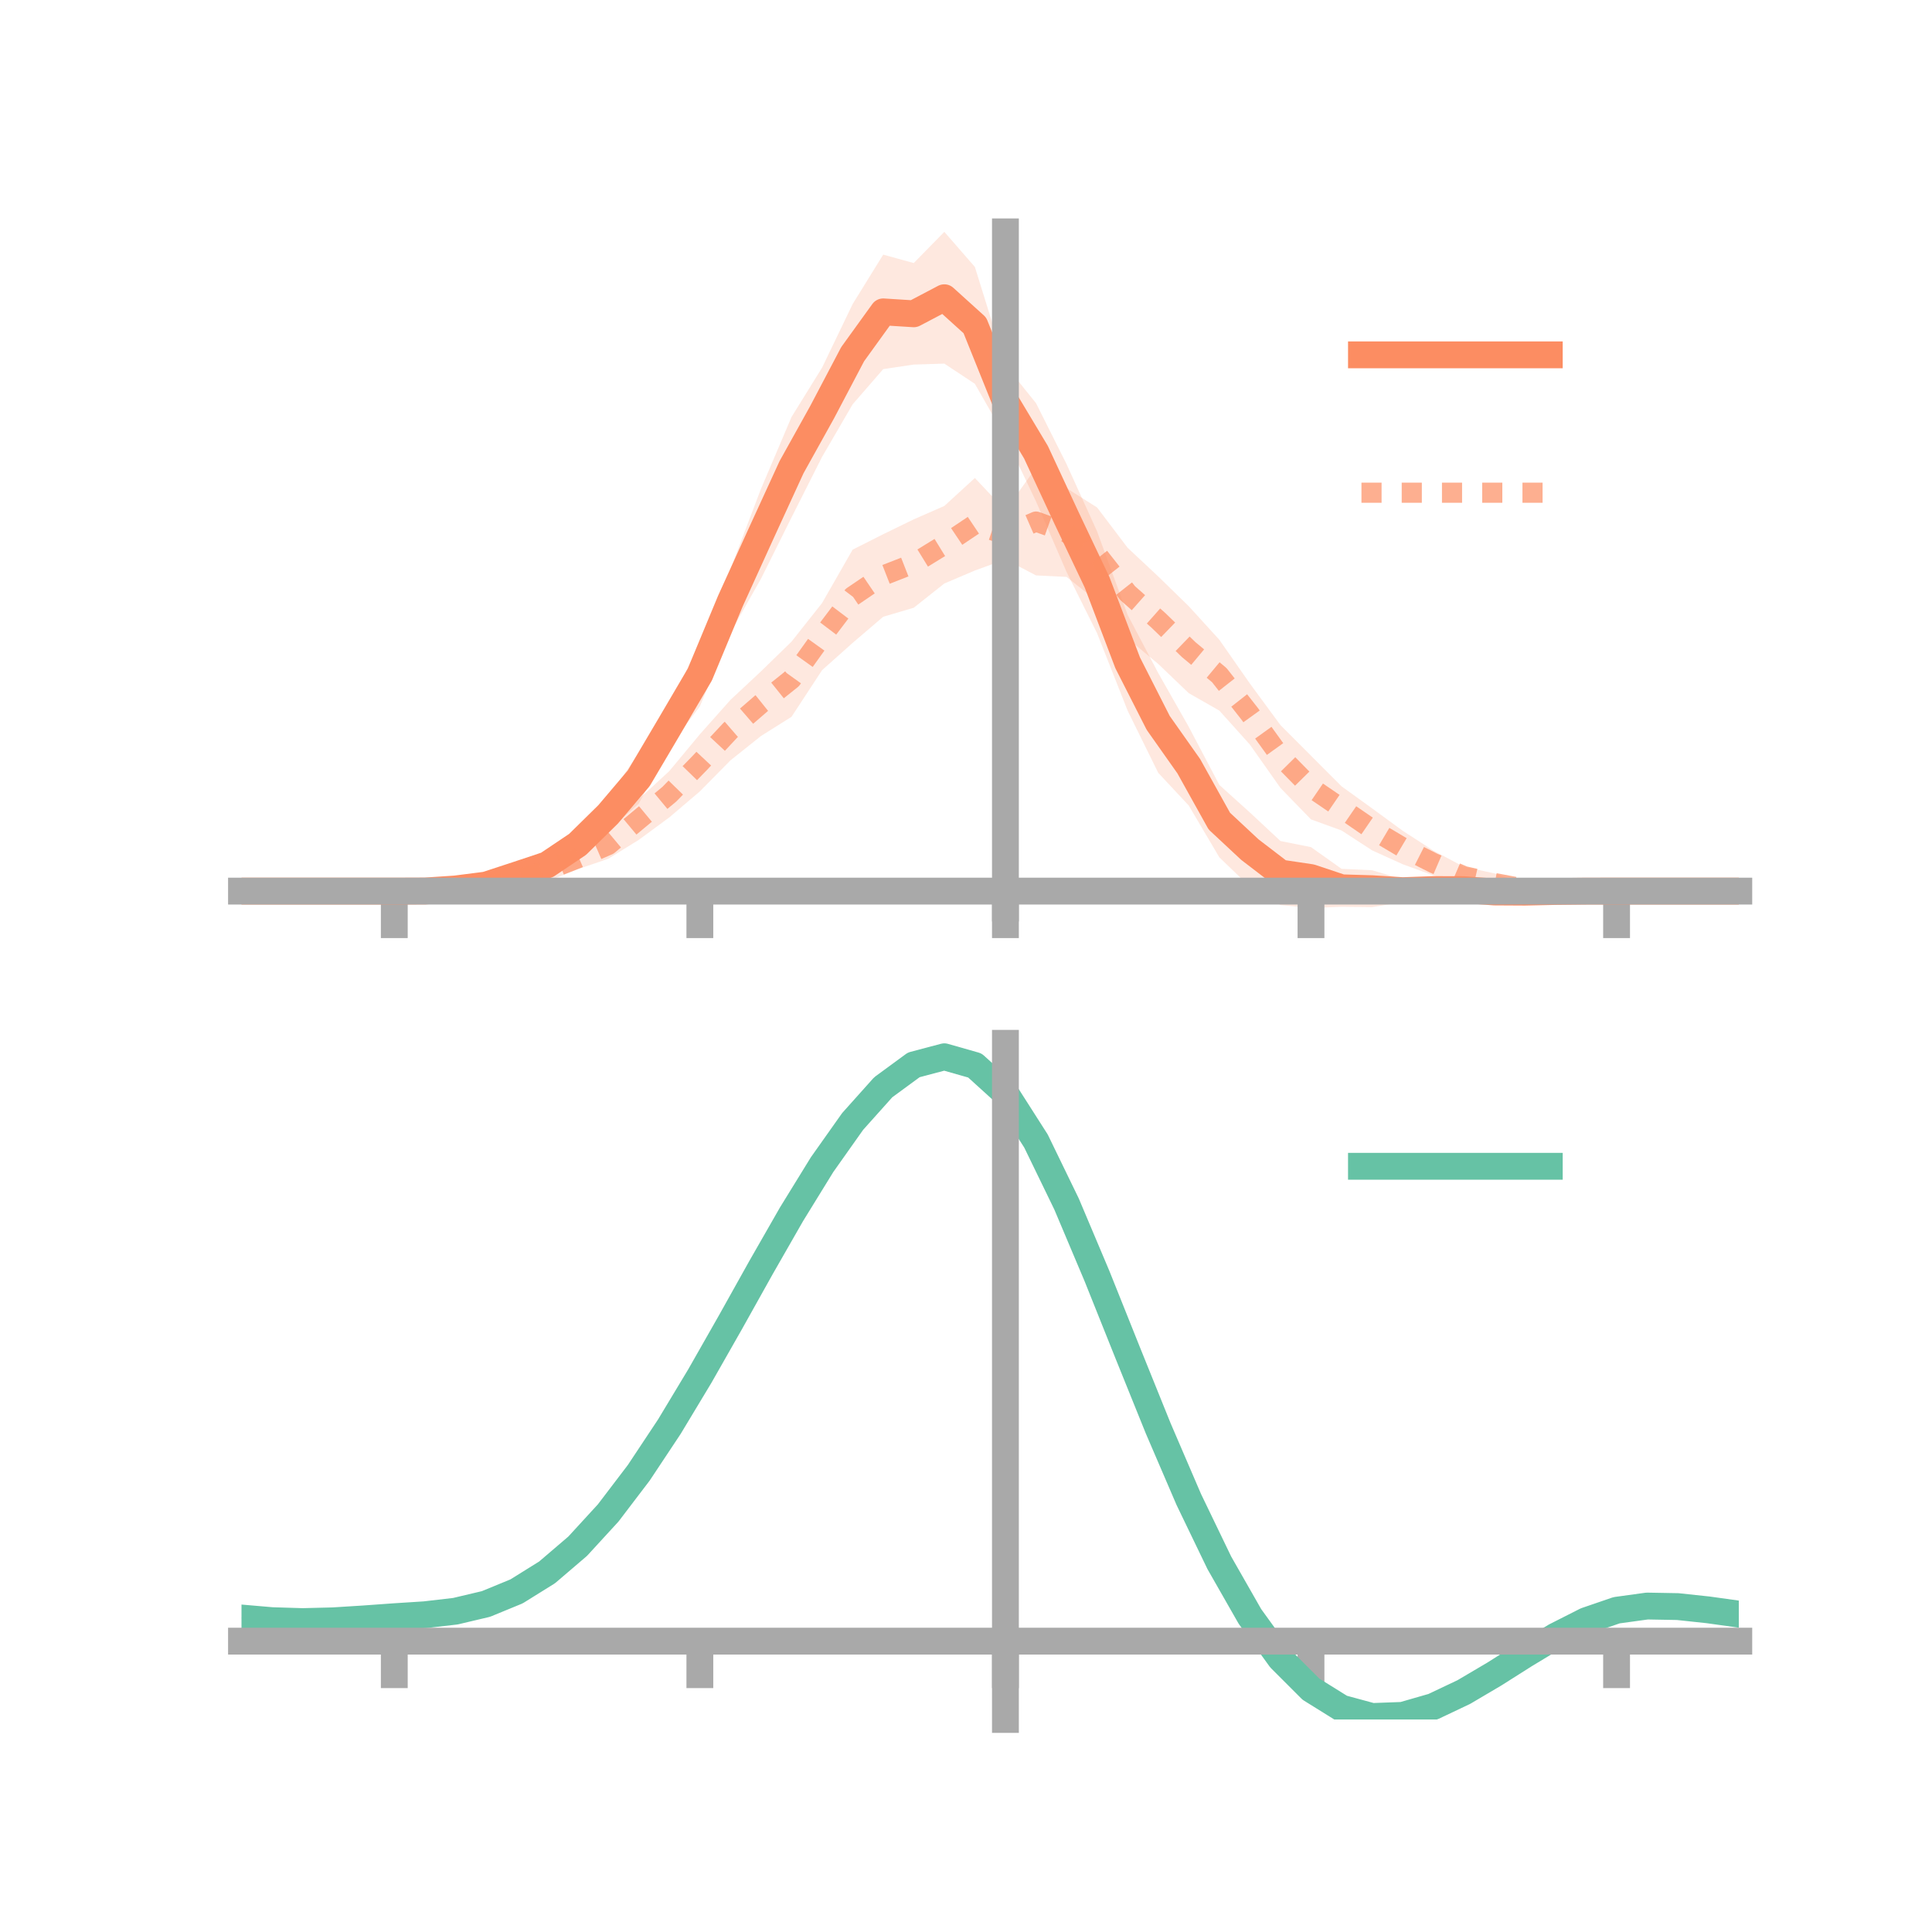 <?xml version="1.0" encoding="utf-8" standalone="no"?>
<!DOCTYPE svg PUBLIC "-//W3C//DTD SVG 1.1//EN"
  "http://www.w3.org/Graphics/SVG/1.1/DTD/svg11.dtd">
<!-- Created with matplotlib (https://matplotlib.org/) -->
<svg height="144pt" version="1.1" viewBox="0 0 144 144" width="144pt" xmlns="http://www.w3.org/2000/svg" xmlns:xlink="http://www.w3.org/1999/xlink">
 <defs>
  <style type="text/css">*{stroke-linecap:butt;stroke-linejoin:round;}</style>
 </defs>
 <g id="figure_1">
  <g id="patch_1">
   <path d="M 0 144 
L 144 144 
L 144 0 
L 0 0 
z
" style="fill:none;"/>
  </g>
  <g id="axes_1">
   <g id="patch_2">
    <path d="M 18 67.68 
L 129.6 67.68 
L 129.6 17.28 
L 18 17.28 
z
" style="fill:none;"/>
   </g>
   <g id="PolyCollection_1">
    <path clip-path="url(#p80a3856732)" d="M 18 66.419 
L 18 66.419 
L 20.278 66.419 
L 22.555 66.419 
L 24.833 66.419 
L 27.11 66.419 
L 29.388 66.418 
L 31.665 66.363 
L 33.943 66.034 
L 36.22 65.58 
L 38.498 64.662 
L 40.776 63.783 
L 43.053 61.969 
L 45.331 59.452 
L 47.608 56.112 
L 49.886 52.64 
L 52.163 47.891 
L 54.441 42.423 
L 56.718 36.44 
L 58.996 31.08 
L 61.273 27.402 
L 63.551 22.663 
L 65.829 18.979 
L 68.106 19.606 
L 70.384 17.28 
L 72.661 19.894 
L 74.939 27.22 
L 77.216 30.044 
L 79.494 34.591 
L 81.771 39.611 
L 84.049 45.829 
L 86.327 50.164 
L 88.604 54.175 
L 90.882 58.503 
L 93.159 60.558 
L 95.437 62.684 
L 97.714 63.14 
L 99.992 64.757 
L 102.269 64.863 
L 104.547 65.536 
L 106.824 65.466 
L 109.102 65.617 
L 111.38 65.893 
L 113.657 66.225 
L 115.935 66.268 
L 118.212 66.378 
L 120.49 66.418 
L 122.767 66.419 
L 125.045 66.419 
L 127.322 66.419 
L 129.6 66.419 
L 129.6 66.419 
L 129.6 66.419 
L 127.322 66.419 
L 125.045 66.419 
L 122.767 66.419 
L 120.49 66.42 
L 118.212 66.463 
L 115.935 66.621 
L 113.657 66.765 
L 111.38 67.07 
L 109.102 67.001 
L 106.824 67.141 
L 104.547 67.235 
L 102.269 67.615 
L 99.992 67.586 
L 97.714 67.68 
L 95.437 67.458 
L 93.159 66.093 
L 90.882 63.901 
L 88.604 60.041 
L 86.327 57.601 
L 84.049 52.973 
L 81.771 47.199 
L 79.494 42.627 
L 77.216 37.367 
L 74.939 32.596 
L 72.661 28.607 
L 70.384 27.102 
L 68.106 27.173 
L 65.829 27.512 
L 63.551 30.137 
L 61.273 34.053 
L 58.996 38.565 
L 56.718 43.137 
L 54.441 47.166 
L 52.163 52.653 
L 49.886 55.663 
L 47.608 59.901 
L 45.331 61.934 
L 43.053 63.898 
L 40.776 65.14 
L 38.498 65.783 
L 36.22 66.357 
L 33.943 66.484 
L 31.665 66.459 
L 29.388 66.419 
L 27.11 66.419 
L 24.833 66.419 
L 22.555 66.419 
L 20.278 66.419 
L 18 66.419 
z
" style="fill:#fc8d62;fill-opacity:0.2;"/>
   </g>
   <g id="PolyCollection_2">
    <path clip-path="url(#p80a3856732)" d="M 18 66.419 
L 18 66.419 
L 20.278 66.419 
L 22.555 66.419 
L 24.833 66.419 
L 27.11 66.419 
L 29.388 66.419 
L 31.665 66.337 
L 33.943 66.158 
L 36.22 65.701 
L 38.498 64.956 
L 40.776 64.043 
L 43.053 63.165 
L 45.331 61.961 
L 47.608 59.571 
L 49.886 57.471 
L 52.163 54.73 
L 54.441 52.169 
L 56.718 50.04 
L 58.996 47.823 
L 61.273 44.946 
L 63.551 40.967 
L 65.829 39.818 
L 68.106 38.708 
L 70.384 37.711 
L 72.661 35.627 
L 74.939 38.041 
L 77.216 34.86 
L 79.494 36.386 
L 81.771 37.824 
L 84.049 40.831 
L 86.327 42.964 
L 88.604 45.184 
L 90.882 47.684 
L 93.159 50.947 
L 95.437 54.044 
L 97.714 56.325 
L 99.992 58.608 
L 102.269 60.252 
L 104.547 61.918 
L 106.824 63.393 
L 109.102 64.604 
L 111.38 65.094 
L 113.657 65.876 
L 115.935 66.134 
L 118.212 66.358 
L 120.49 66.418 
L 122.767 66.419 
L 125.045 66.419 
L 127.322 66.419 
L 129.6 66.419 
L 129.6 66.419 
L 129.6 66.419 
L 127.322 66.419 
L 125.045 66.419 
L 122.767 66.419 
L 120.49 66.419 
L 118.212 66.478 
L 115.935 66.524 
L 113.657 66.613 
L 111.38 66.536 
L 109.102 65.996 
L 106.824 65.246 
L 104.547 64.415 
L 102.269 63.382 
L 99.992 61.899 
L 97.714 61.074 
L 95.437 58.726 
L 93.159 55.498 
L 90.882 52.964 
L 88.604 51.665 
L 86.327 49.486 
L 84.049 47.587 
L 81.771 44.809 
L 79.494 42.998 
L 77.216 42.887 
L 74.939 41.691 
L 72.661 42.523 
L 70.384 43.491 
L 68.106 45.297 
L 65.829 45.97 
L 63.551 47.917 
L 61.273 49.95 
L 58.996 53.426 
L 56.718 54.859 
L 54.441 56.676 
L 52.163 58.986 
L 49.886 60.925 
L 47.608 62.6 
L 45.331 64.01 
L 43.053 64.788 
L 40.776 65.697 
L 38.498 66.237 
L 36.22 66.393 
L 33.943 66.528 
L 31.665 66.463 
L 29.388 66.419 
L 27.11 66.419 
L 24.833 66.419 
L 22.555 66.419 
L 20.278 66.419 
L 18 66.419 
z
" style="fill:#fc8d62;fill-opacity:0.2;"/>
   </g>
   <g id="matplotlib.axis_1">
    <g id="xtick_1">
     <g id="line2d_1">
      <defs>
       <path d="M 0 0 
L 0 3.5 
" id="m85b6e9faa7" style="stroke:#a9a9a9;stroke-width:2;"/>
      </defs>
      <g>
       <use style="fill:#a9a9a9;stroke:#a9a9a9;stroke-width:2;" x="29.388" xlink:href="#m85b6e9faa7" y="66.419"/>
      </g>
     </g>
    </g>
    <g id="xtick_2">
     <g id="line2d_2">
      <g>
       <use style="fill:#a9a9a9;stroke:#a9a9a9;stroke-width:2;" x="52.163" xlink:href="#m85b6e9faa7" y="66.419"/>
      </g>
     </g>
    </g>
    <g id="xtick_3">
     <g id="line2d_3">
      <g>
       <use style="fill:#a9a9a9;stroke:#a9a9a9;stroke-width:2;" x="74.939" xlink:href="#m85b6e9faa7" y="66.419"/>
      </g>
     </g>
    </g>
    <g id="xtick_4">
     <g id="line2d_4">
      <g>
       <use style="fill:#a9a9a9;stroke:#a9a9a9;stroke-width:2;" x="97.714" xlink:href="#m85b6e9faa7" y="66.419"/>
      </g>
     </g>
    </g>
    <g id="xtick_5">
     <g id="line2d_5">
      <g>
       <use style="fill:#a9a9a9;stroke:#a9a9a9;stroke-width:2;" x="120.49" xlink:href="#m85b6e9faa7" y="66.419"/>
      </g>
     </g>
    </g>
   </g>
   <g id="matplotlib.axis_2"/>
   <g id="line2d_6">
    <path clip-path="url(#p80a3856732)" d="M 18 66.419 
L 20.278 66.419 
L 22.555 66.419 
L 24.833 66.419 
L 27.11 66.419 
L 29.388 66.419 
L 31.665 66.411 
L 33.943 66.259 
L 36.22 65.968 
L 38.498 65.222 
L 40.776 64.462 
L 43.053 62.933 
L 45.331 60.693 
L 47.608 58.007 
L 49.886 54.151 
L 52.163 50.272 
L 54.441 44.794 
L 56.718 39.788 
L 58.996 34.823 
L 61.273 30.728 
L 63.551 26.4 
L 65.829 23.245 
L 68.106 23.389 
L 70.384 22.191 
L 72.661 24.251 
L 74.939 29.908 
L 77.216 33.706 
L 79.494 38.609 
L 81.771 43.405 
L 84.049 49.401 
L 86.327 53.882 
L 88.604 57.108 
L 90.882 61.202 
L 93.159 63.326 
L 95.437 65.071 
L 97.714 65.41 
L 99.992 66.172 
L 102.269 66.239 
L 104.547 66.385 
L 106.824 66.303 
L 109.102 66.309 
L 111.38 66.482 
L 113.657 66.495 
L 115.935 66.445 
L 118.212 66.421 
L 120.49 66.419 
L 122.767 66.419 
L 125.045 66.419 
L 127.322 66.419 
L 129.6 66.419 
" style="fill:none;stroke:#fc8d62;stroke-linecap:square;stroke-width:2;"/>
   </g>
   <g id="line2d_7">
    <path clip-path="url(#p80a3856732)" d="M 18 66.419 
L 20.278 66.419 
L 22.555 66.419 
L 24.833 66.419 
L 27.11 66.419 
L 29.388 66.419 
L 31.665 66.4 
L 33.943 66.343 
L 36.22 66.047 
L 38.498 65.597 
L 40.776 64.87 
L 43.053 63.977 
L 45.331 62.985 
L 47.608 61.085 
L 49.886 59.198 
L 52.163 56.858 
L 54.441 54.422 
L 56.718 52.45 
L 58.996 50.624 
L 61.273 47.448 
L 63.551 44.442 
L 65.829 42.894 
L 68.106 42.003 
L 70.384 40.601 
L 72.661 39.075 
L 74.939 39.866 
L 77.216 38.874 
L 79.494 39.692 
L 81.771 41.317 
L 84.049 44.209 
L 86.327 46.225 
L 88.604 48.424 
L 90.882 50.324 
L 93.159 53.223 
L 95.437 56.385 
L 97.714 58.7 
L 99.992 60.253 
L 102.269 61.817 
L 104.547 63.166 
L 106.824 64.319 
L 109.102 65.3 
L 111.38 65.815 
L 113.657 66.244 
L 115.935 66.329 
L 118.212 66.418 
L 120.49 66.419 
L 122.767 66.419 
L 125.045 66.419 
L 127.322 66.419 
L 129.6 66.419 
" style="fill:none;stroke:#fc8d62;stroke-dasharray:1.5,1.5;stroke-dashoffset:0;stroke-opacity:0.7;stroke-width:1.5;"/>
   </g>
   <g id="patch_3">
    <path d="M 74.939 67.68 
L 74.939 17.28 
" style="fill:none;stroke:#a9a9a9;stroke-linecap:square;stroke-linejoin:miter;stroke-width:2;"/>
   </g>
   <g id="patch_4">
    <path d="M 129.6 67.68 
L 129.6 17.28 
" style="fill:none;"/>
   </g>
   <g id="patch_5">
    <path d="M 18 66.419 
L 129.6 66.419 
" style="fill:none;stroke:#a9a9a9;stroke-linecap:square;stroke-linejoin:miter;stroke-width:2;"/>
   </g>
   <g id="patch_6">
    <path d="M 18 17.28 
L 129.6 17.28 
" style="fill:none;"/>
   </g>
   <g id="legend_1">
    <g id="line2d_8">
     <path d="M 101.475 26.449 
L 115.475 26.449 
" style="fill:none;stroke:#fc8d62;stroke-linecap:square;stroke-width:2;"/>
    </g>
    <g id="line2d_9"/>
    <g id="text_1">
     <!--   -->
     <g transform="translate(121.075 28.899)scale(0.07 -0.07)">
      <defs>
       <path id="DejaVuSans-32"/>
      </defs>
      <use xlink:href="#DejaVuSans-32"/>
     </g>
    </g>
    <g id="line2d_10">
     <path d="M 101.475 36.724 
L 115.475 36.724 
" style="fill:none;stroke:#fc8d62;stroke-dasharray:1.5,1.5;stroke-dashoffset:0;stroke-opacity:0.7;stroke-width:1.5;"/>
    </g>
    <g id="line2d_11"/>
    <g id="text_2">
     <!--   -->
     <g transform="translate(121.075 39.174)scale(0.07 -0.07)">
      <use xlink:href="#DejaVuSans-32"/>
     </g>
    </g>
   </g>
  </g>
  <g id="axes_2">
   <g id="patch_7">
    <path d="M 18 128.16 
L 129.6 128.16 
L 129.6 77.76 
L 18 77.76 
z
" style="fill:none;"/>
   </g>
   <g id="PolyCollection_3">
    <path clip-path="url(#p8d53659ff6)" d="M 18 120.638 
L 18 120.558 
L 20.278 120.763 
L 22.555 120.832 
L 24.833 120.769 
L 27.11 120.616 
L 29.388 120.443 
L 31.665 120.292 
L 33.943 120.023 
L 36.22 119.477 
L 38.498 118.529 
L 40.776 117.087 
L 43.053 115.099 
L 45.331 112.558 
L 47.608 109.494 
L 49.886 105.973 
L 52.163 102.097 
L 54.441 97.995 
L 56.718 93.82 
L 58.996 89.747 
L 61.273 85.966 
L 63.551 82.675 
L 65.829 80.078 
L 68.106 78.374 
L 70.384 77.76 
L 72.661 78.421 
L 74.939 80.524 
L 77.216 84.146 
L 79.494 88.914 
L 81.771 94.394 
L 84.049 100.181 
L 86.327 105.919 
L 88.604 111.308 
L 90.882 116.114 
L 93.159 120.168 
L 95.437 123.365 
L 97.714 125.666 
L 99.992 127.093 
L 102.269 127.714 
L 104.547 127.637 
L 106.824 126.993 
L 109.102 125.934 
L 111.38 124.617 
L 113.657 123.203 
L 115.935 121.851 
L 118.212 120.712 
L 120.49 119.938 
L 122.767 119.626 
L 125.045 119.672 
L 127.322 119.925 
L 129.6 120.255 
L 129.6 120.361 
L 129.6 120.361 
L 127.322 120.055 
L 125.045 119.82 
L 122.767 119.784 
L 120.49 120.101 
L 118.212 120.887 
L 115.935 122.057 
L 113.657 123.46 
L 111.38 124.93 
L 109.102 126.3 
L 106.824 127.4 
L 104.547 128.069 
L 102.269 128.16 
L 99.992 127.547 
L 97.714 126.14 
L 95.437 123.886 
L 93.159 120.778 
L 90.882 116.855 
L 88.604 112.212 
L 86.327 107.008 
L 84.049 101.464 
L 81.771 95.867 
L 79.494 90.563 
L 77.216 85.945 
L 74.939 82.437 
L 72.661 80.406 
L 70.384 79.772 
L 68.106 80.365 
L 65.829 82.004 
L 63.551 84.496 
L 61.273 87.646 
L 58.996 91.259 
L 56.718 95.144 
L 54.441 99.121 
L 52.163 103.024 
L 49.886 106.71 
L 47.608 110.057 
L 45.331 112.973 
L 43.053 115.398 
L 40.776 117.305 
L 38.498 118.7 
L 36.22 119.625 
L 33.943 120.158 
L 31.665 120.416 
L 29.388 120.556 
L 27.11 120.713 
L 24.833 120.846 
L 22.555 120.894 
L 20.278 120.825 
L 18 120.638 
z
" style="fill:#66c2a5;fill-opacity:0.2;"/>
   </g>
   <g id="matplotlib.axis_3">
    <g id="xtick_6">
     <g id="line2d_12">
      <g>
       <use style="fill:#a9a9a9;stroke:#a9a9a9;stroke-width:2;" x="29.388" xlink:href="#m85b6e9faa7" y="122.322"/>
      </g>
     </g>
    </g>
    <g id="xtick_7">
     <g id="line2d_13">
      <g>
       <use style="fill:#a9a9a9;stroke:#a9a9a9;stroke-width:2;" x="52.163" xlink:href="#m85b6e9faa7" y="122.322"/>
      </g>
     </g>
    </g>
    <g id="xtick_8">
     <g id="line2d_14">
      <g>
       <use style="fill:#a9a9a9;stroke:#a9a9a9;stroke-width:2;" x="74.939" xlink:href="#m85b6e9faa7" y="122.322"/>
      </g>
     </g>
    </g>
    <g id="xtick_9">
     <g id="line2d_15">
      <g>
       <use style="fill:#a9a9a9;stroke:#a9a9a9;stroke-width:2;" x="97.714" xlink:href="#m85b6e9faa7" y="122.322"/>
      </g>
     </g>
    </g>
    <g id="xtick_10">
     <g id="line2d_16">
      <g>
       <use style="fill:#a9a9a9;stroke:#a9a9a9;stroke-width:2;" x="120.49" xlink:href="#m85b6e9faa7" y="122.322"/>
      </g>
     </g>
    </g>
   </g>
   <g id="matplotlib.axis_4"/>
   <g id="line2d_17">
    <path clip-path="url(#p8d53659ff6)" d="M 18 120.598 
L 20.278 120.794 
L 22.555 120.863 
L 24.833 120.807 
L 27.11 120.664 
L 29.388 120.5 
L 31.665 120.354 
L 33.943 120.09 
L 36.22 119.551 
L 38.498 118.614 
L 40.776 117.196 
L 43.053 115.249 
L 45.331 112.766 
L 47.608 109.775 
L 49.886 106.342 
L 52.163 102.561 
L 54.441 98.558 
L 56.718 94.482 
L 58.996 90.503 
L 61.273 86.806 
L 63.551 83.586 
L 65.829 81.041 
L 68.106 79.37 
L 70.384 78.766 
L 72.661 79.414 
L 74.939 81.48 
L 77.216 85.045 
L 79.494 89.738 
L 81.771 95.131 
L 84.049 100.823 
L 86.327 106.463 
L 88.604 111.76 
L 90.882 116.484 
L 93.159 120.473 
L 95.437 123.626 
L 97.714 125.903 
L 99.992 127.32 
L 102.269 127.937 
L 104.547 127.853 
L 106.824 127.197 
L 109.102 126.117 
L 111.38 124.773 
L 113.657 123.331 
L 115.935 121.954 
L 118.212 120.8 
L 120.49 120.019 
L 122.767 119.705 
L 125.045 119.746 
L 127.322 119.99 
L 129.6 120.308 
" style="fill:none;stroke:#66c2a5;stroke-linecap:square;stroke-width:2;"/>
   </g>
   <g id="patch_8">
    <path d="M 74.939 128.16 
L 74.939 77.76 
" style="fill:none;stroke:#a9a9a9;stroke-linecap:square;stroke-linejoin:miter;stroke-width:2;"/>
   </g>
   <g id="patch_9">
    <path d="M 129.6 128.16 
L 129.6 77.76 
" style="fill:none;"/>
   </g>
   <g id="patch_10">
    <path d="M 18 122.322 
L 129.6 122.322 
" style="fill:none;stroke:#a9a9a9;stroke-linecap:square;stroke-linejoin:miter;stroke-width:2;"/>
   </g>
   <g id="patch_11">
    <path d="M 18 77.76 
L 129.6 77.76 
" style="fill:none;"/>
   </g>
   <g id="legend_2">
    <g id="line2d_18">
     <path d="M 101.475 86.929 
L 115.475 86.929 
" style="fill:none;stroke:#66c2a5;stroke-linecap:square;stroke-width:2;"/>
    </g>
    <g id="line2d_19"/>
    <g id="text_3">
     <!--   -->
     <g transform="translate(121.075 89.379)scale(0.07 -0.07)">
      <use xlink:href="#DejaVuSans-32"/>
     </g>
    </g>
   </g>
  </g>
 </g>
 <defs>
  <clipPath id="p80a3856732">
   <rect height="50.4" width="111.6" x="18" y="17.28"/>
  </clipPath>
  <clipPath id="p8d53659ff6">
   <rect height="50.4" width="111.6" x="18" y="77.76"/>
  </clipPath>
 </defs>
</svg>
